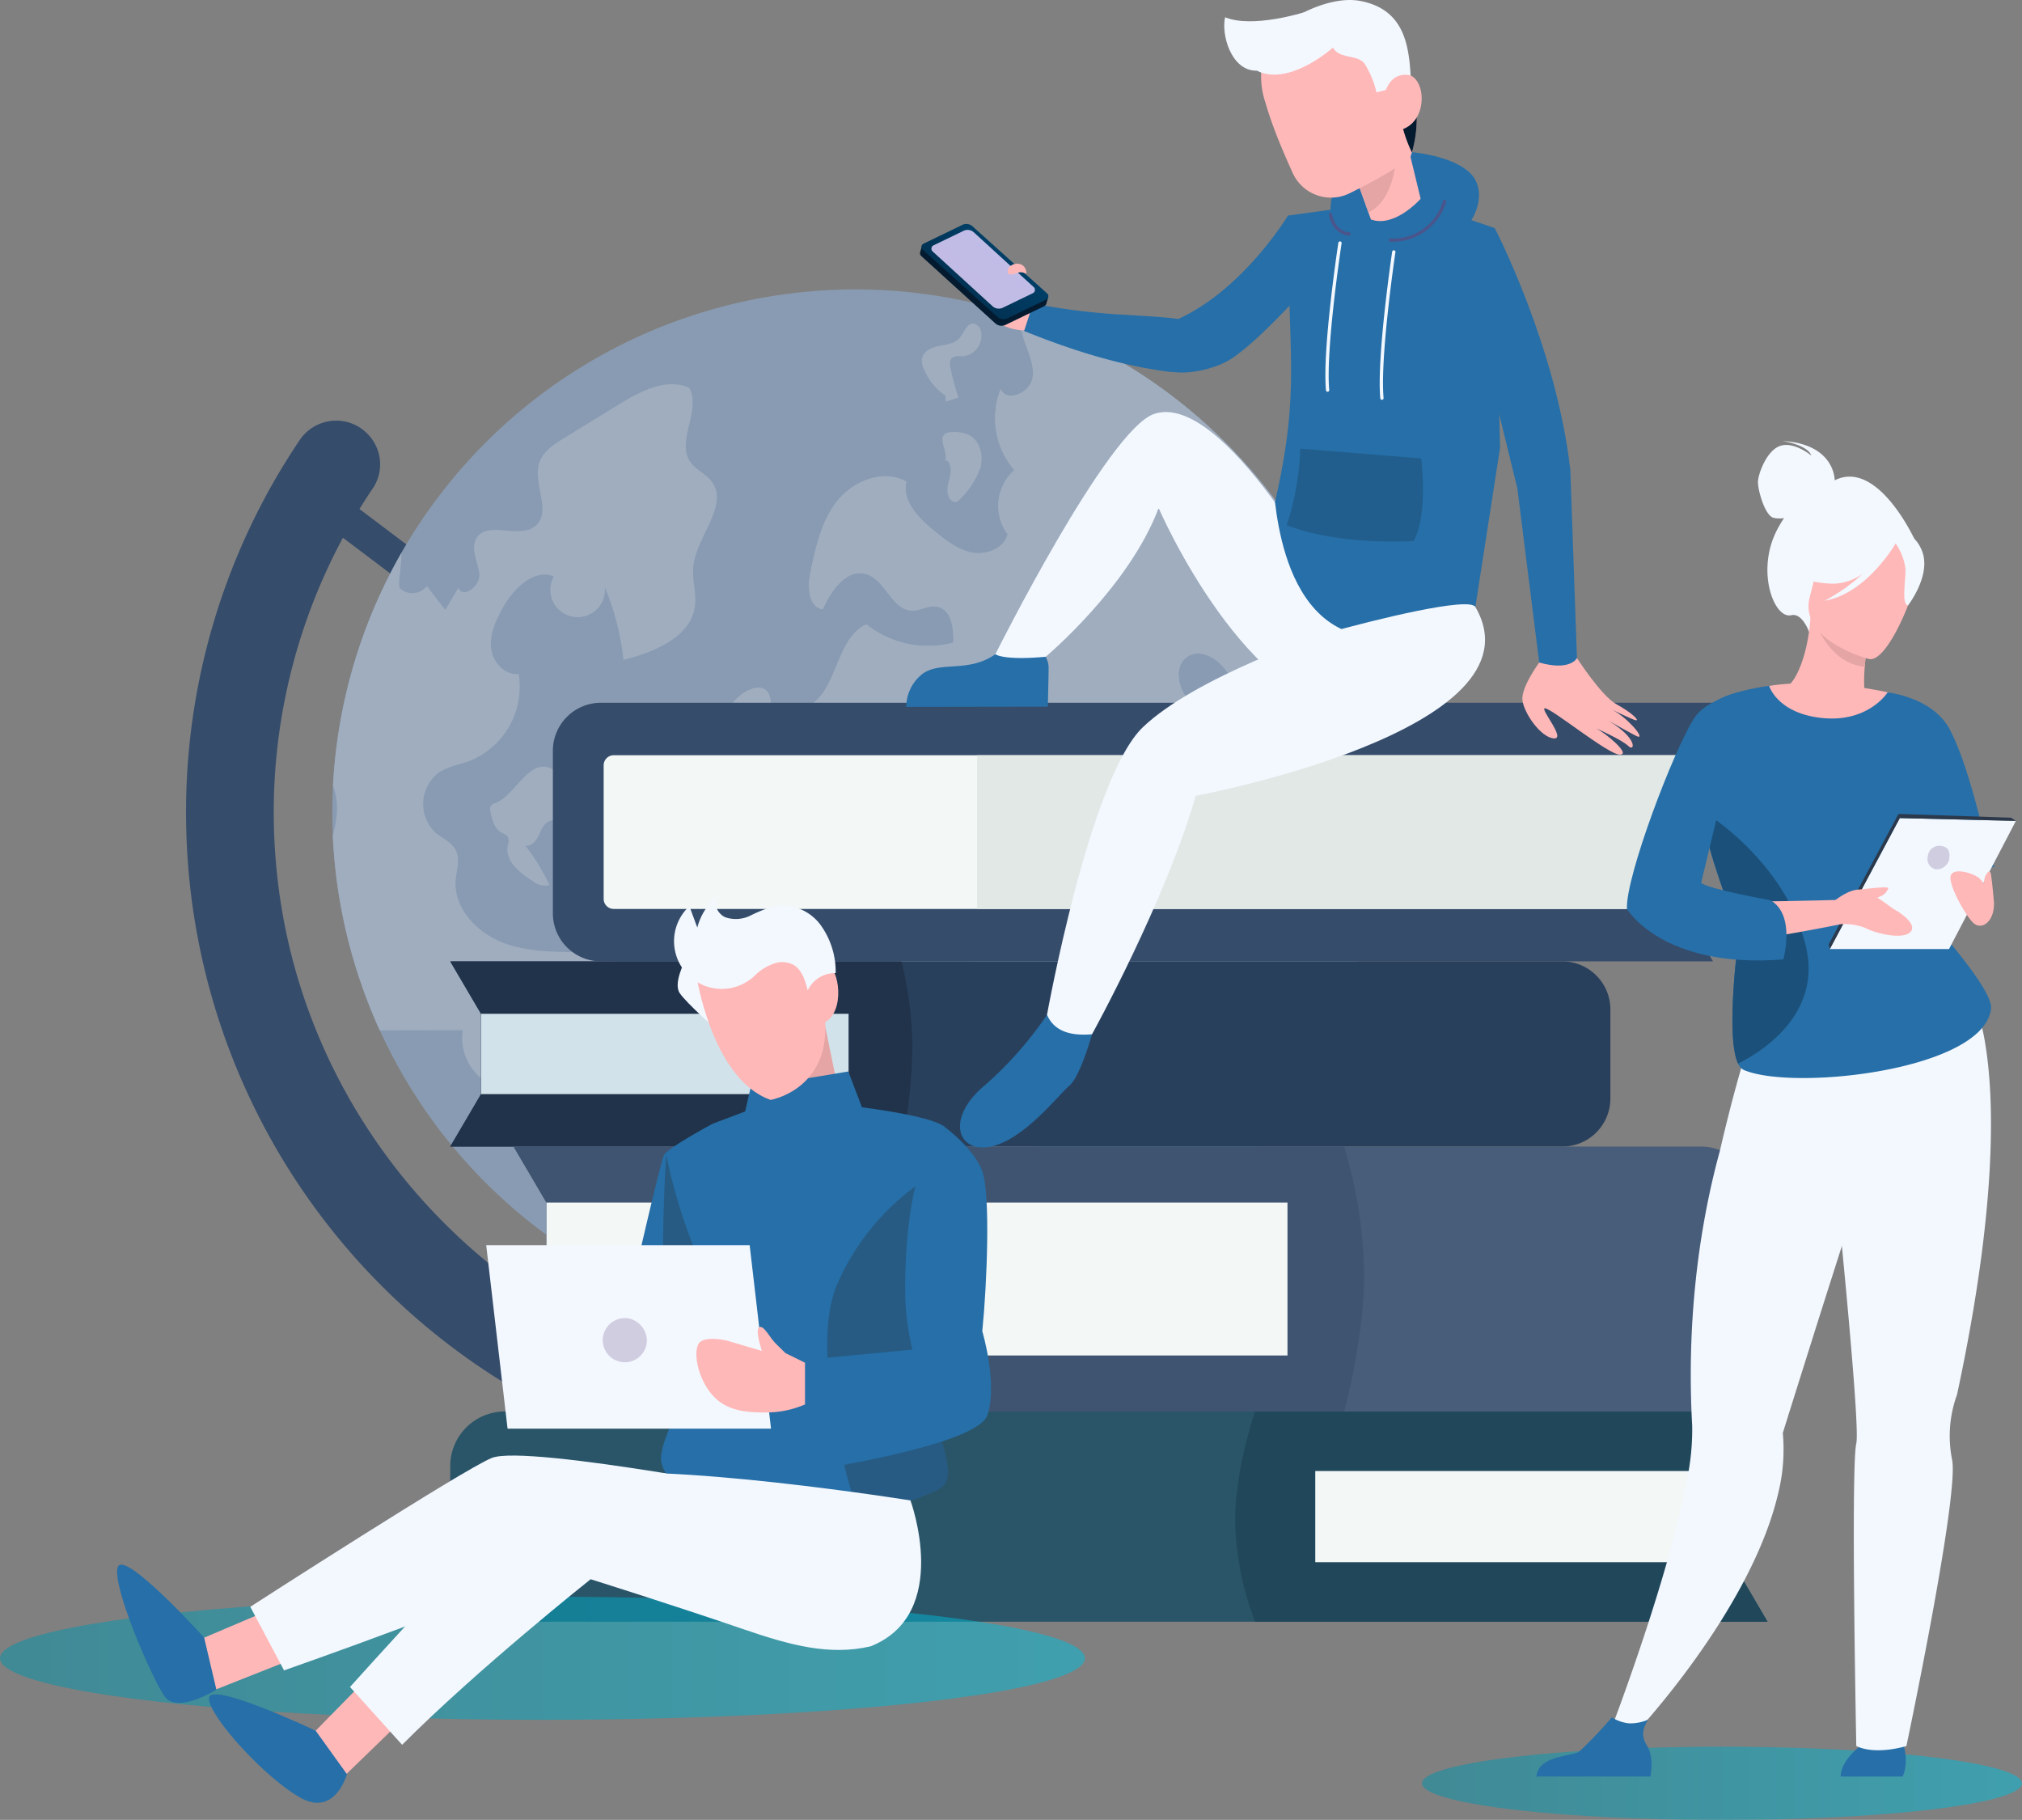 <svg xmlns="http://www.w3.org/2000/svg" xmlns:xlink="http://www.w3.org/1999/xlink" width="322.92" height="290.615" viewBox="0 0 322.92 290.615">
  <rect x="0" y="0" width="322.92" height="290.615" fill="#808080" stroke="none"/>
  <defs>
    <linearGradient id="linear-gradient" y1="0.5" x2="1" y2="0.5" gradientUnits="objectBoundingBox">
      <stop offset="0" stop-color="#0093aa"/>
      <stop offset="1" stop-color="#00bfdc"/>
    </linearGradient>
    <linearGradient id="linear-gradient-3" x1="0.523" y1="0.919" x2="0.549" y2="1.545" gradientUnits="objectBoundingBox">
      <stop offset="0" stop-color="#031a2f"/>
      <stop offset="1" stop-color="#00446f"/>
    </linearGradient>
    <linearGradient id="linear-gradient-4" x1="-0.362" y1="1.242" x2="0.83" y2="0.216" xlink:href="#linear-gradient-3"/>
    <linearGradient id="linear-gradient-5" x1="0.44" y1="0.051" x2="-2.795" y2="-4.481" xlink:href="#linear-gradient-3"/>
  </defs>
  <g id="ic_onboard1" transform="translate(-14.943 -410)">
    <ellipse id="Ellipse_201" data-name="Ellipse 201" cx="47.91" cy="5.844" rx="47.91" ry="5.844" transform="translate(242.043 688.927)" opacity="0.5" fill="url(#linear-gradient)" style="mix-blend-mode: multiply;isolation: isolate"/>
    <g id="Globe" transform="translate(44.657 456.207)">
      <rect id="Rectangle_1829" data-name="Rectangle 1829" width="5.254" height="201.981" transform="matrix(0.602, -0.798, 0.798, 0.602, 17.086, 33.656)" fill="#354c6b"/>
      <g id="Group_443" data-name="Group 443" transform="translate(23.358)">
        <path id="Path_1896" data-name="Path 1896" d="M1526.4,494.9a83.546,83.546,0,0,1-155.8,59.416,85.068,85.068,0,0,1-3.833-10.087,83.632,83.632,0,0,1-3.66-21q-.183-3.992.026-7.945A83.549,83.549,0,0,1,1526.4,494.9Z" transform="translate(-1363.021 -436)" fill="#899bb2"/>
        <g id="Group_442" data-name="Group 442" transform="translate(0.085 4.283)">
          <path id="Path_1897" data-name="Path 1897" d="M1479.619,492.119a83.38,83.38,0,0,1,3.742,24.205,11.163,11.163,0,0,1-8.77-4.223c-1.72-2.286-2.516-5.207-4.481-7.288s-6-2.676-7.314-.139c-1.982-2.52-1.891-6.048-3-9.054s-5-5.625-7.356-3.446c-1.74,1.618-1.075,4.59.378,6.467s3.535,3.256,4.715,5.318a7.7,7.7,0,0,1-1.51,9.27,18.169,18.169,0,0,0-2.8,2.434c-1.038,1.4-1.078,3.259-1.26,4.988a24.809,24.809,0,0,1-9.765,17.068c-1.894,1.4-4.013,2.551-5.625,4.274-6.256,6.686-2.1,17.9-5.511,26.4a12.953,12.953,0,0,0-6.785,9.211c-3.913-.293-5.71-5.25-5.093-9.114s2.662-7.508,2.6-11.423c-.1-6.068-5.227-11.71-3.674-17.577.705-2.662,2.639-5.778.765-7.789-2.01-2.153-5.465-.023-7.706,1.883-2.935,2.488-6.4,4.695-10.243,4.8s-7.956-2.619-8.184-6.455a21.268,21.268,0,0,1,.472-3.953c1.146-8.736-6.524-17.145-4.465-25.718a2.845,2.845,0,0,1,.768-1.518,4.806,4.806,0,0,1,1.942-.719c5.528-1.578,4.84-10.914,10.075-13.306a15.805,15.805,0,0,0,13.889,2.92c.1-2.3-.335-5.318-2.593-5.744-1.362-.256-2.69.668-4.075.611-3.188-.139-4.2-4.92-7.263-5.818-3.134-.913-5.6,2.645-6.919,5.622-2.292-.327-2.448-3.558-1.985-5.818.836-4.058,1.75-8.281,4.337-11.514s7.4-5.09,10.991-3.034c-.739,3.125,2.025,5.878,4.513,7.9,1.814,1.467,3.725,2.989,6.017,3.415s5.048-.657,5.659-2.906a7.634,7.634,0,0,1,1.072-10.269,12.64,12.64,0,0,1-2.2-12.916c1,2.2,4.735.569,5.1-1.823s-1.052-4.65-1.626-7a9.951,9.951,0,0,1-.276-2.827A83.45,83.45,0,0,1,1479.619,492.119Z" transform="translate(-1316.328 -437.506)" fill="#9fadbf"/>
          <path id="Path_1898" data-name="Path 1898" d="M1479.619,492.119a83.38,83.38,0,0,1,3.742,24.205,11.163,11.163,0,0,1-8.77-4.223c-1.72-2.286-2.516-5.207-4.481-7.288s-6-2.676-7.314-.139c-1.982-2.52-1.891-6.048-3-9.054s-5-5.625-7.356-3.446c-1.74,1.618-1.075,4.59.378,6.467s3.535,3.256,4.715,5.318a7.7,7.7,0,0,1-1.51,9.27,18.169,18.169,0,0,0-2.8,2.434c-1.038,1.4-1.078,3.259-1.26,4.988a24.809,24.809,0,0,1-9.765,17.068c-1.894,1.4-4.013,2.551-5.625,4.274-6.256,6.686-2.1,17.9-5.511,26.4a12.953,12.953,0,0,0-6.785,9.211c-3.913-.293-5.71-5.25-5.093-9.114s2.662-7.508,2.6-11.423c-.1-6.068-5.227-11.71-3.674-17.577.705-2.662,2.639-5.778.765-7.789-2.01-2.153-5.465-.023-7.706,1.883-2.935,2.488-6.4,4.695-10.243,4.8s-7.956-2.619-8.184-6.455a21.268,21.268,0,0,1,.472-3.953c1.146-8.736-6.524-17.145-4.465-25.718a2.845,2.845,0,0,1,.768-1.518,4.806,4.806,0,0,1,1.942-.719c5.528-1.578,4.84-10.914,10.075-13.306a15.805,15.805,0,0,0,13.889,2.92c.1-2.3-.335-5.318-2.593-5.744-1.362-.256-2.69.668-4.075.611-3.188-.139-4.2-4.92-7.263-5.818-3.134-.913-5.6,2.645-6.919,5.622-2.292-.327-2.448-3.558-1.985-5.818.836-4.058,1.75-8.281,4.337-11.514s7.4-5.09,10.991-3.034c-.739,3.125,2.025,5.878,4.513,7.9,1.814,1.467,3.725,2.989,6.017,3.415s5.048-.657,5.659-2.906a7.634,7.634,0,0,1,1.072-10.269,12.64,12.64,0,0,1-2.2-12.916c1,2.2,4.735.569,5.1-1.823s-1.052-4.65-1.626-7a9.951,9.951,0,0,1-.276-2.827A83.45,83.45,0,0,1,1479.619,492.119Z" transform="translate(-1316.328 -437.506)" fill="#9fadbf"/>
          <path id="Path_1899" data-name="Path 1899" d="M1423.448,456.727c3.063,3.842-2.363,8.867-2.841,13.758-.2,2.076.543,4.166.279,6.236-.654,5.045-6.506,7.351-11.426,8.645a40.824,40.824,0,0,0-2.966-11.594,4.364,4.364,0,1,1-8.142-1.769c-3.35-1.251-6.572,2.1-8.281,5.247-1.06,1.942-2,4.1-1.732,6.293s2.2,4.317,4.391,4.03a12.77,12.77,0,0,1-7.915,13.94c-1.589.583-3.316.845-4.737,1.755a6.293,6.293,0,0,0-.663,9.643c1.132.956,2.662,1.561,3.3,2.892.688,1.425.088,3.1-.043,4.681-.381,4.658,3.64,8.693,8.056,10.215s9.222,1.211,13.892,1.416a4.853,4.853,0,0,1,2.337.509c1.137.685,1.55,2.11,1.869,3.4q1.228,4.982,2.453,9.964c6.293-1.9,14.54-3.168,18.189,2.3,3.048,4.561.964,11.7,5.076,15.328,1.49,1.314,3.492,1.834,5.224,2.8s3.324,2.778,2.918,4.718c-.657,3.128-6,5.315-4.1,7.888a3.979,3.979,0,0,0,1.809,1.146c5.3,2.1,11.179,4.925,12.777,10.391q-7.8-1.762-15.612-3.529c-4.965-1.126-10.1-2.326-14.133-5.446s-6.595-8.736-4.615-13.422a14.832,14.832,0,0,1-17.227-6c-1.589-2.6-2.551-5.909-5.281-7.254-1.956-.964-4.293-.614-6.423-1.115a8.382,8.382,0,0,1-6.086-9.316q-6.36.009-12.714.023c-.182,0-.361.006-.543,0a85.093,85.093,0,0,1-3.833-10.087,83.627,83.627,0,0,1-3.66-21c.728-2.7,1.032-5.36.025-7.945a83.633,83.633,0,0,1,10.937-37.2c.011,2.5-.682,5.247-.2,5.7a2.943,2.943,0,0,0,4.254-.415q1.471,1.907,2.94,3.816c.7-1.18,1.4-2.369,2.1-3.549.674,1.845,3.569-.256,3.344-2.21s-1.484-4.052-.441-5.719c1.777-2.829,6.805.213,9.382-1.922,2.71-2.247-.455-6.768.64-10.112.594-1.792,2.317-2.923,3.93-3.913l8.9-5.463c3.381-2.079,7.51-4.22,11.122-2.562,1.928,3.6-2.167,8.562.21,11.881C1421.042,454.993,1422.536,455.581,1423.448,456.727Z" transform="translate(-1363.051 -430.463)" fill="#9fadbf"/>
          <path id="Path_1900" data-name="Path 1900" d="M1372.73,468.6a1.293,1.293,0,0,0-.782.532,1.21,1.21,0,0,0-.02.739c.233,1.271.56,2.69,1.658,3.373.441.279,1.018.452,1.209.936a2.2,2.2,0,0,1-.094,1.22c-.492,2.44,1.931,4.391,4.052,5.7a2.9,2.9,0,0,0,2.608.6,33.571,33.571,0,0,0-3.824-6.273c.975.139,1.726-.833,2.144-1.726s.847-1.942,1.789-2.238c.369-.117.808-.108,1.081-.384a1.324,1.324,0,0,0,.285-.788c.307-2.514.936-7.86-2.761-7.459C1377.371,463.119,1375.5,467.541,1372.73,468.6Z" transform="translate(-1346.773 -390.863)" fill="#9fadbf"/>
          <path id="Path_1901" data-name="Path 1901" d="M1386.5,474.445a34.136,34.136,0,0,1,.568,3.964,15.422,15.422,0,0,0,4.365,8.631c.41.4,1.021.81,1.51.509.449-.276.424-.924.347-1.442q-.581-3.864-1.158-7.724c1.354-.179,2.016-1.9,1.644-3.213a8.679,8.679,0,0,0-2.346-3.3,5.441,5.441,0,0,1-1.828-3.549c2.434-1.061,2.881-4.26,2.974-6.913.2-5.437-5.522-2.528-6.757.572C1384.1,466.3,1385.372,470.3,1386.5,474.445Z" transform="translate(-1322.62 -399.053)" fill="#9fadbf"/>
          <path id="Path_1902" data-name="Path 1902" d="M1398.043,448.566c.853.8.552,2.181.25,3.307s-.4,2.6.612,3.182a.831.831,0,0,0,.594.117,1.2,1.2,0,0,0,.575-.424,13.16,13.16,0,0,0,3.29-5.073c.532-1.965-.108-4.408-1.951-5.267a5.877,5.877,0,0,0-2.6-.39,1.965,1.965,0,0,0-1.055.23c-1.274.847.5,2.909-.071,4.328" transform="translate(-1299.936 -425.504)" fill="#9fadbf"/>
          <path id="Path_1903" data-name="Path 1903" d="M1401.016,450.1a9.6,9.6,0,0,1-4.573-4.925,2.946,2.946,0,0,1-.262-1.78c.279-1.143,1.581-1.681,2.739-1.9s2.448-.367,3.219-1.254c.76-.87,1.166-2.471,2.309-2.309a1.533,1.533,0,0,1,1.112,1.177,3.314,3.314,0,0,1-3.079,4.061,2.321,2.321,0,0,0-1.462.179c-.5.373-.435,1.126-.307,1.735a38.341,38.341,0,0,0,1.285,4.655l-2,.643a1.7,1.7,0,0,1,.02-1.1" transform="translate(-1302.066 -436.745)" fill="#9fadbf"/>
        </g>
      </g>
      <path id="Path_1904" data-name="Path 1904" d="M1478.465,526.835h-104.8a136.126,136.126,0,0,1,10.971-8.446c1.741-1.2,3.646-2.443,5.633-3.643,7.658-4.763,16.891-9.234,26.085-10.849a13.176,13.176,0,0,1,15.526.455l.372.29c9.151,2.07,18.84,6.376,26.953,10.641,1.41.705,2.733,1.45,4.018,2.153C1471.964,522.322,1478.093,526.587,1478.465,526.835Z" transform="translate(-1320.032 -315.076)" fill="#ffc32e"/>
      <path id="Path_1905" data-name="Path 1905" d="M1478.465,518.3h-104.8a136.124,136.124,0,0,1,10.971-8.446c1.741-1.2,3.646-2.443,5.633-3.643a52.946,52.946,0,0,0,32.128,8.736c14.079-.788,27.41-4.721,36.809-8.2,1.41.705,2.733,1.45,4.018,2.153C1471.964,513.791,1478.093,518.056,1478.465,518.3Z" transform="translate(-1320.032 -306.545)" fill="#efa200"/>
      <path id="Path_1906" data-name="Path 1906" d="M1354.829,508.1a106.846,106.846,0,0,0,188.273,67.1,7.1,7.1,0,0,0,1.712-4.746,7,7,0,0,0-12.282-4.43,92.687,92.687,0,0,1-72.722,32.839c-47.242-.936-86.747-37.966-90.663-85.061a92.456,92.456,0,0,1,15.473-59.6,6.84,6.84,0,0,0,1.18-3.967,6.948,6.948,0,0,0-2.5-5.2c-.108-.1-.2-.171-.3-.256a7.028,7.028,0,0,0-10.072,1.74A106.234,106.234,0,0,0,1354.829,508.1Z" transform="translate(-1354.807 -422.411)" fill="#354c6b"/>
    </g>
    <g id="Books" transform="translate(86.848 522.221)">
      <g id="Group_310" data-name="Group 310" transform="translate(0 113.174)">
        <path id="Path_1799" data-name="Path 1799" d="M1549.035,588.239l5.583,9.5H1353.112a8.722,8.722,0,0,1-8.879-8.558V572.726a8.722,8.722,0,0,1,8.879-8.558h201.506l-5.583,9.5Z" transform="translate(-1344.233 -564.168)" fill="#2a5568"/>
        <path id="Path_1800" data-name="Path 1800" d="M1481.48,588.239l5.582,9.505h-81.85a47.628,47.628,0,0,1-3.19-16.1c0-8.394,3.19-17.48,3.19-17.48h81.85l-5.582,9.505Z" transform="translate(-1276.678 -564.168)" fill="#21485a"/>
        <rect id="Rectangle_1819" data-name="Rectangle 1819" width="66.647" height="14.56" transform="translate(138.149 9.505)" fill="#f3f7f6"/>
      </g>
      <g id="Group_311" data-name="Group 311" transform="translate(0 41.298)">
        <path id="Path_1801" data-name="Path 1801" d="M1349.15,551.261l-4.917,8.371h177.46a7.681,7.681,0,0,0,7.819-7.536V537.6a7.681,7.681,0,0,0-7.819-7.536h-177.46l4.917,8.371Z" transform="translate(-1344.233 -530.062)" fill="#29405d"/>
        <path id="Path_1802" data-name="Path 1802" d="M1349.149,551.261l-4.916,8.371h72.083a89.9,89.9,0,0,0,1.731-15.676,60.7,60.7,0,0,0-1.731-13.894h-72.083l4.916,8.372Z" transform="translate(-1344.233 -530.062)" fill="#20334b"/>
        <rect id="Rectangle_1820" data-name="Rectangle 1820" width="58.694" height="12.822" transform="translate(63.615 21.194) rotate(180)" fill="#d1e2ea"/>
      </g>
      <g id="Group_312" data-name="Group 312" transform="translate(10.112 70.867)">
        <path id="Path_1803" data-name="Path 1803" d="M1354.281,577.462l-5.25,8.938h189.483a8.2,8.2,0,0,0,8.349-8.048v-26.21a8.2,8.2,0,0,0-8.349-8.048H1349.031l5.25,8.94Z" transform="translate(-1349.031 -544.093)" fill="#485d7a"/>
        <path id="Path_1804" data-name="Path 1804" d="M1354.28,577.461l-5.249,8.938h132.64s3.2-11.437,3.2-22.013a73.44,73.44,0,0,0-3.2-20.293h-132.64l5.249,8.939Z" transform="translate(-1349.03 -544.093)" fill="#3f5470"/>
        <rect id="Rectangle_1821" data-name="Rectangle 1821" width="118.344" height="24.424" transform="translate(123.599 33.363) rotate(180)" fill="#f3f7f6"/>
      </g>
      <g id="Group_315" data-name="Group 315" transform="translate(16.39)">
        <g id="Group_314" data-name="Group 314">
          <g id="Group_313" data-name="Group 313">
            <path id="Path_1806" data-name="Path 1806" d="M1532.372,518.839l4.915-8.373H1359.829A7.682,7.682,0,0,0,1352.01,518v26.223a7.681,7.681,0,0,0,7.819,7.536h177.458l-4.915-8.371Z" transform="translate(-1352.01 -510.466)" fill="#354c6b"/>
            <path id="Rectangle_1822" data-name="Rectangle 1822" d="M1.618,0H172.246a0,0,0,0,1,0,0V24.549a0,0,0,0,1,0,0H1.618A1.618,1.618,0,0,1,0,22.931V1.618A1.618,1.618,0,0,1,1.618,0Z" transform="translate(8.11 8.377)" fill="#f3f7f6"/>
          </g>
          <rect id="Rectangle_1823" data-name="Rectangle 1823" width="112.611" height="24.549" transform="translate(67.745 8.377)" fill="#e1e8e6"/>
        </g>
      </g>
    </g>
    <g id="person_man_1" data-name="person man 1" transform="translate(14.943 553.09)">
      <ellipse id="Ellipse_200" data-name="Ellipse 200" cx="86.634" cy="9.83" rx="86.634" ry="9.83" transform="translate(0 111.88)" opacity="0.5" fill="url(#linear-gradient)" style="mix-blend-mode: multiply;isolation: isolate"/>
      <g id="Group_347" data-name="Group 347" transform="translate(18.701)">
        <g id="Group_339" data-name="Group 339" transform="translate(0 106.769)">
          <path id="Path_1819" data-name="Path 1819" d="M1485.422,372.059,1467.876,379l-10.767-21.5,13.778,11.3,10.6-4.51Z" transform="translate(-1456.985 -357.144)" fill="#ffb8b8"/>
          <path id="Path_1820" data-name="Path 1820" d="M1472.841,377.1l-1.953-8.313s-12.675-14.012-13.779-11.3,5.449,17.863,7.472,20.7S1472.841,377.1,1472.841,377.1Z" transform="translate(-1456.984 -357.143)" fill="#266fa8"/>
        </g>
        <g id="Group_344" data-name="Group 344" transform="translate(14.663 125.053)">
          <path id="Path_1833" data-name="Path 1833" d="M1500.964,378.132l-12.548,12.15-19.184-14.77,17.053,5.162,8.068-8.224Z" transform="translate(-1469.233 -372.45)" fill="#ffb8b8"/>
          <path id="Path_1834" data-name="Path 1834" d="M1491.272,387.1l-4.986-6.933s-17.072-8.095-17.053-5.162,9.165,12.874,14.675,15.9S1491.272,387.1,1491.272,387.1Z" transform="translate(-1469.233 -371.939)" fill="#266fa8"/>
        </g>
        <path id="Path_1818" data-name="Path 1818" d="M1542.568,287.2l2.679,13.086a10.818,10.818,0,0,0,10.375-2.122l-2.678-13.088Z" transform="translate(-1439.965 -264.798)" fill="#e5a5a5"/>
        <path id="Path_1823" data-name="Path 1823" d="M1563.076,349.417s-44.1-8.636-49.766-6.366c-4.5,1.8-38.567,23.772-38.567,23.772l5.392,10.152s35.976-12.57,41.042-16.263c0,0,45.635,4.8,53.78-5.906Z" transform="translate(-1453.473 -253.328)" fill="#f3f8ff"/>
        <path id="Path_1824" data-name="Path 1824" d="M1538.36,298.5s-7.158,3.852-7.726,4.987-4.829,19.787-4.829,19.787h15.433l-1.705-21.491Z" transform="translate(-1443.304 -262.124)" fill="#266fa8"/>
        <path id="Path_1825" data-name="Path 1825" d="M1532.94,344l4.7-44.113,5.232-1.976.959-4.113c2.272,0,15.527-2.274,15.527-2.274l2.177,5.714c4.629.612,11.834,1.776,13.351,3.25l-2.988,42c.867,2.921,2.569,8.721,2.988,10.675.567,2.651-4.205,6.438-4.205,6.438s-28.681.108-38.054-1.789a5.766,5.766,0,0,1-3.091-3.7C1528.913,352.049,1531.482,346.758,1532.94,344Z" transform="translate(-1442.58 -263.513)" fill="#266fa8"/>
        <path id="Path_1894" data-name="Path 1894" d="M4.291,14.264A38.051,38.051,0,0,1,16.674-1.129s-1.651,5.853-1.651,16.458,4.31,18.408,6.16,25.23-.315,6.411-3.989,8.093S6.437,47.577,6.437,47.577-.54,24.82,4.291,14.264Z" transform="translate(110.824 47.481)" fill="#275b83"/>
        <path id="Path_1895" data-name="Path 1895" d="M14.169,18.229A88.828,88.828,0,0,1,7.787-1.129s-.527,6.594-.527,17.2,4.771,5.752,2.921,12.573.315,6.411,3.989,8.093,10.757-1.075,10.757-1.075A80.671,80.671,0,0,1,14.169,18.229Z" transform="translate(79.919 42.499)" fill="#275b83"/>
        <path id="Path_1828" data-name="Path 1828" d="M1571.688,299s4.544,3.346,5.87,6.943.757,18.178,0,25.562c0,0,2.536,8.521.8,13.445s-29.1,8.953-29.1,8.953l-3.773-17.474,22.006-2.083Z" transform="translate(-1439.386 -262.025)" fill="#266fa8"/>
        <g id="Group_343" data-name="Group 343" transform="translate(58.949 55.747)">
          <path id="Path_1829" data-name="Path 1829" d="M1509.574,343.953h42.074l-3.411-29.3h-42.074Z" transform="translate(-1506.164 -314.654)" fill="#f3f8ff"/>
          <path id="Path_1830" data-name="Path 1830" d="M1526.16,324.5a3.526,3.526,0,1,0,2.575,3.506A3.694,3.694,0,0,0,1526.16,324.5Z" transform="translate(-1503.073 -312.722)" fill="#d0cde1"/>
          <path id="Path_1831" data-name="Path 1831" d="M1544.259,325.59c.719-.41,1.643,1.618,2.692,2.647s1.5,1.468,1.5,1.468l3.12,1.538v6.663a15.5,15.5,0,0,1-6.009,1.284c-3.409.028-6.822-.2-9.135-3.207s-2.749-7.191-1.567-8.09,4.284-.169,4.284-.169l5.551,1.639S1543.54,326,1544.259,325.59Z" transform="translate(-1500.659 -312.476)" fill="#ffb8b8"/>
        </g>
        <path id="Path_1837" data-name="Path 1837" d="M1571.191,372.677c13-5.212,6.336-23.3,6.336-23.3-11.316-1.744-51.164-7.431-58.579-2.449-4.885,3.283-30.926,32.248-30.926,32.248l8.327,9.234c11.982-12.041,30.106-26.441,30.106-26.441s13.247,4.153,24.385,7.974C1558.3,372.506,1564.6,374.217,1571.191,372.677Z" transform="translate(-1450.828 -252.878)" fill="#f3f8ff"/>
        <path id="Path_1838" data-name="Path 1838" d="M1532.8,276.854s-1.859,3.49-.824,5.058,5.894,5.86,5.894,5.86l.27-9.05Z" transform="translate(-1442.137 -266.436)" fill="#f3f8ff"/>
        <path id="Path_1839" data-name="Path 1839" d="M1534.162,279.517s2.479,16.569,11.851,19.822c0,0,15.352-2.569,5.369-24.268Z" transform="translate(-1441.639 -266.791)" fill="#ffb8b8"/>
        <path id="Path_1840" data-name="Path 1840" d="M1549.7,280.646s.313-3.751,2.232-3.317,2.977,7.507-.455,9.235Z" transform="translate(-1438.545 -266.348)" fill="#ffb8b8"/>
        <path id="Path_1841" data-name="Path 1841" d="M1556.973,280.469a12.764,12.764,0,0,0-2.474-7.771,7.675,7.675,0,0,0-7.318-2.939,23.75,23.75,0,0,0-3.83,1.524,5.229,5.229,0,0,1-4.009.266c-1.259-.556-2.047-2.265-1.245-3.384a9.537,9.537,0,0,0-3.224,5.034q-.631-1.709-1.265-3.419a7.614,7.614,0,1,0,10.573,10.954,7.933,7.933,0,0,1,2.873-1.763,3.841,3.841,0,0,1,3.153.165c1.4.8,1.91,2.537,2.3,4.1A4.8,4.8,0,0,1,1556.973,280.469Z" transform="translate(-1442.212 -268.166)" fill="#f3f8ff"/>
      </g>
    </g>
    <g id="person_girl_1" data-name="person girl 1" transform="translate(260.313 480.42)">
      <path id="Path_1843" data-name="Path 1843" d="M3773.859,1351.538l3.406,1.808s18.417-19.529,22.845-38.269a29.163,29.163,0,0,0,.771-9.776s.267-.849.736-2.35l.063-.2c.2-.659.451-1.433.723-2.31.889-2.831,2.111-6.707,3.5-11.118,3.206-10.153,10.538-33.049,13.671-42.575l-22.518-8.146s-2.558,5.832-6.232,21.684c-.566,2.069-1.134,4.357-1.664,6.85-.6,2.824-1.161,5.911-1.627,9.247a142.093,142.093,0,0,0-1.35,18.98c-.012,2.836.057,5.778.226,8.813a38.886,38.886,0,0,1-.829,8.564C3782.746,1328.163,3773.859,1351.538,3773.859,1351.538Z" transform="translate(-3761.53 -1146.903)" fill="#f3f8ff"/>
      <path id="Path_1844" data-name="Path 1844" d="M3896.166,1593.908h18.2s.681-2.9-.514-4.88c-1.058-1.748-.652-2.744.131-4.19a7.072,7.072,0,0,1-3.066.577,6.413,6.413,0,0,1-2.708-.952,65.451,65.451,0,0,1-5.186,5.449C3901.836,1590.767,3896.532,1590.462,3896.166,1593.908Z" transform="translate(-3896.166 -1380.645)" fill="#266fa8"/>
      <path id="Path_1846" data-name="Path 1846" d="M3780.762,1595s1.26,3.091.074,5.7h-9.9s-.205-2.351,3.388-5.077C3777.043,1593.553,3780.762,1595,3780.762,1595Z" transform="translate(-3722.348 -1387.432)" fill="#266fa8"/>
      <path id="Path_1847" data-name="Path 1847" d="M3778.607,962.013c-.006-.493-.259-5.808-8.335-6.28,0,0,3.963.57,4.608,2.333,0,0-2.654-2.224-4.875-1.583s-3.608,4.471-3.651,5.741,1.082,5.393,2.473,5.774a4.26,4.26,0,0,0,1.693.043,19.192,19.192,0,0,0-1.132,1.912c-3.385,6.542-.465,14.249,2.282,13.6,1.761-.416,2.833,2.638,2.833,2.638l16.946-14.573S3785.513,958.539,3778.607,962.013Z" transform="translate(-3730.97 -955.733)" fill="#f3f8ff"/>
      <path id="Path_1848" data-name="Path 1848" d="M3797.233,1064.919a20.589,20.589,0,0,1-7.193,3.061c-11.086,2.561-15.334-6.809-16.93-13.24a9.527,9.527,0,0,1,3.756-1.154c.8-.095,1.644-.157,2.342-.192,1.245-.954,3.1-4.856,3.51-10.915l.521.14,8.738,2.391s-.4,2.777-.6,5.4c-.151,2.054-.175,4.017.214,4.5.682.148,1.091.245,1.091.245s0,0,0,.007A56.34,56.34,0,0,1,3797.233,1064.919Z" transform="translate(-3738.943 -1014.358)" fill="#ffb8b8"/>
      <path id="Path_1849" data-name="Path 1849" d="M3798.06,1045.308s-.4,2.775-.6,5.4c-4.95-.5-7.248-5.209-8.142-7.794Z" transform="translate(-3745.025 -1014.654)" fill="#e5a5a5"/>
      <path id="Path_1850" data-name="Path 1850" d="M3775.186,1019.539s-11.4-2.928-9.464-10,1.764-12.208,9.122-10.638,8.029,4.653,7.957,7.17S3778.2,1020.119,3775.186,1019.539Z" transform="translate(-3722.051 -984.717)" fill="#ffb8b8"/>
      <path id="Path_1851" data-name="Path 1851" d="M3782.617,999.429c-1.17-2.608-2.623-2.505-3.541-2.07a8.223,8.223,0,0,0-10.645-1.169,14,14,0,0,1-6.607,6.763s1.717,1.845,6.822,1.928a8.4,8.4,0,0,0,4.592-1.6,27.437,27.437,0,0,1-6.083,4.313c6.417-1.068,10.879-8.36,11.337-9.135a9.226,9.226,0,0,1,1.568,3.977c.071,1.955-.691,5.729.423,5.9C3780.485,1008.331,3784.372,1003.339,3782.617,999.429Z" transform="translate(-3721.125 -982.094)" fill="#f3f8ff"/>
      <path id="Path_1852" data-name="Path 1852" d="M3762.774,1076.563s-19.141-4.647-27.463,2.217l4.159,58.006,37.434-9.043s-1.053-3.671-8.231-13.431S3764.617,1090.235,3762.774,1076.563Z" transform="translate(-3706.361 -1036.354)" fill="#ffb8b8"/>
      <path id="Path_1853" data-name="Path 1853" d="M3728.979,1235.718s.021.2.06.571c.017.161.039.355.063.583.161,1.5.466,4.388.859,8.139,1.027,9.838,2.64,25.638,3.738,38.11.859,9.752,1.405,17.469,1.11,18.707-.887,3.729,0,48.307,0,48.307,3.181,1.526,8.005,0,8.005,0s8.475-40.171,7.288-45.754a19.229,19.229,0,0,1,.793-10.349c6.58-30.644,5.86-47.628,4.552-55.759a34.246,34.246,0,0,0-1.125-4.965,10.381,10.381,0,0,0-.451-1.22A30.965,30.965,0,0,0,3728.979,1235.718Z" transform="translate(-3683.723 -1141.742)" fill="#f3f8ff"/>
      <path id="Path_1854" data-name="Path 1854" d="M3724.379,1096.247c.924,6.978,4.62,15.517,5.941,20.114,0,0-2.207,15.958-.1,20.34a1.938,1.938,0,0,0,.9,1.006c7.805,3.4,38.2.1,39.487-9.707.466-3.563-11.579-16.1-12.281-17.616-.292-.629-.6-2.668.81-6.894,2,6.172,11.989,1.707,11.989,1.707-1.3-2.218-3.467-14.879-7.074-21.808-2.712-5.209-9.953-5.963-9.953-5.963s-3.014,4.78-10.3,4.1-8.621-5.139-8.621-5.139-6.465.859-8.457,2.466C3726.373,1079.135,3723.167,1087.1,3724.379,1096.247Z" transform="translate(-3698.01 -1037.276)" fill="#266fa8"/>
      <path id="Path_1855" data-name="Path 1855" d="M3824.77,1157.758s-2.208,15.958-.1,20.34c5.687-2.854,13.1-9.016,10.843-18.643-3.277-13.987-16.684-21.811-16.684-21.811C3819.753,1144.622,3823.449,1153.161,3824.77,1157.758Z" transform="translate(-3792.459 -1078.673)" fill="#1b507a"/>
      <g id="Group_373" data-name="Group 373" transform="translate(46.675 59.555)">
        <path id="Path_1856" data-name="Path 1856" d="M3724.712,1141.476l-11.2,20.911h19.063l10.675-20.458Z" transform="translate(-3713.35 -1140.818)" fill="#f3f8ff"/>
        <path id="Path_1857" data-name="Path 1857" d="M3779.6,1161.014l-.193-.731,11.15-20.837.213.658Z" transform="translate(-3779.406 -1139.446)" fill="#2b394b"/>
        <path id="Path_1858" data-name="Path 1858" d="M3713.509,1139.446l17.958.6.789.516-18.533-.453Z" transform="translate(-3702.359 -1139.446)" fill="#2b394b"/>
      </g>
      <path id="Path_1860" data-name="Path 1860" d="M3803.627,1174.873c1.255.574,4.478,4.369,5.628,4.755,5.171,1.73,27.179-2.874,27.179-2.874l-.293-3.916s-21.99.635-24.364,0c-.448-.12-2.782-3.772-3.679-4.3Z" transform="translate(-3788.038 -1099.554)" fill="#ffb8b8"/>
      <path id="Path_1861" data-name="Path 1861" d="M3767.811,1178.413s2.6-2.12,4.365-1.64,4.35,2.705,5.312,3.233,3.574,2.412,2.25,3.552-5.446.161-7.08-.713a8.971,8.971,0,0,0-4.3-.578Z" transform="translate(-3720.097 -1105.069)" fill="#ffb8b8"/>
      <path id="Path_1862" data-name="Path 1862" d="M3779.585,1175.954s3.165-.377,4.031-.36.629.207.152.878-2.126.927-2.2,1.162S3779.585,1175.954,3779.585,1175.954Z" transform="translate(-3728.005 -1104.321)" fill="#ffb8b8"/>
      <path id="Path_1863" data-name="Path 1863" d="M3852.444,1076.39s-9.388,1.114-11.973,5.139c-3.269,5.09-10.982,25.363-10.732,30.471,0,0,5.639,9.6,24.977,8.062,0,0,2.012-7.106-2.056-9.453,0,0-9.932-1.766-11.076-2.774l3.319-13.791Z" transform="translate(-3815.279 -1037.276)" fill="#266fa8"/>
      <path id="Path_1864" data-name="Path 1864" d="M3705.076,1165.277c.351-1.426,3.463-.536,4.511.286a4.239,4.239,0,0,1,.8.938c.033-.239.061-.468.076-.646.06-.671.841-1.871,1.034-.973s.513,4.677.513,4.677c.038,3.043-1.918,4.3-3.174,3.308S3704.725,1166.7,3705.076,1165.277Z" transform="translate(-3638.93 -1095.8)" fill="#ffb8b8"/>
      <path id="Path_1907" data-name="Path 1907" d="M2.534.009C3.8.242,3.78,1.318,3.653,2.184a2.065,2.065,0,0,1-2.2,1.52,1.7,1.7,0,0,1-1.2-2.09A1.84,1.84,0,0,1,2.534.009Z" transform="translate(62.258 64.687)" fill="#d0cde1"/>
    </g>
    <g id="person_man_2" data-name="person man 2" transform="translate(159.671 410)">
      <path id="Path_1865" data-name="Path 1865" d="M569.416,362.931s-1.879,6.769-3.621,8.223-7.2,8.59-12.515,9.71-7.416-4.5-.838-9.9a59.331,59.331,0,0,0,9.784-11.128A11.774,11.774,0,0,0,569.416,362.931Z" transform="translate(-539.747 -197.776)" fill="#266fa8"/>
      <path id="Path_1866" data-name="Path 1866" d="M603.968,298.75s-12.873,15.367-18.279,17.891a16.938,16.938,0,0,1-6.447,1.562c-.582.021-2.094-.1-2.176-.1a.046.046,0,0,0-.013,0c-6.422-.8-13.972-2.731-23.417-6.577l1.407-4.375a103.4,103.4,0,0,0,12.63,1.7c2.565.18,8.481.452,10.669.806q.812-.365,1.594-.792c9.6-5.18,15.933-15.728,15.933-15.728C598.906,294.278,602.393,296.407,603.968,298.75Z" transform="translate(-534.904 -258.715)" fill="#266fa8"/>
      <g id="Group_390" data-name="Group 390" transform="translate(2.197 35.762)">
        <g id="Group_389" data-name="Group 389" transform="translate(0 0)">
          <g id="Group_381" data-name="Group 381" transform="translate(6.565 4.584)">
            <path id="Path_1867" data-name="Path 1867" d="M560.041,303.974s-1.315-3.322-3.1-4.271-6.882-4.285-7.968-3.286-.863,5.795,3.7,9.8a9.117,9.117,0,0,0,5.837,2.446Z" transform="translate(-548.425 -296.233)" fill="#ffb8b8"/>
          </g>
          <g id="Group_386" data-name="Group 386">
            <path id="Path_1868" data-name="Path 1868" d="M547.187,297.863l11.831,10.755a1.471,1.471,0,0,0,1.534.231l6.185-2.991a.7.7,0,0,0,.373-.38l.013-.049.3-1.033-1.64-.622-17.621-7.358-.861-.324-.324,1.092-.023.077a.029.029,0,0,0,0,.026A.618.618,0,0,0,547.187,297.863Z" transform="translate(-546.946 -292.706)" fill="url(#linear-gradient-3)"/>
            <path id="Path_1869" data-name="Path 1869" d="M560.683,309.894l6.188-2.991a.6.6,0,0,0,.159-1.048l-11.906-10.706a1.473,1.473,0,0,0-1.529-.231l-6.19,2.994a.6.6,0,0,0-.159,1.048l11.906,10.7A1.471,1.471,0,0,0,560.683,309.894Z" transform="translate(-546.769 -294.798)" fill="url(#linear-gradient-4)"/>
            <path id="Path_1870" data-name="Path 1870" d="M559,307.565l4.8-2.321a.6.6,0,0,0,.159-1.048l-9.559-8.74a1.472,1.472,0,0,0-1.529-.234l-4.8,2.32a.6.6,0,0,0-.159,1.049l9.559,8.743A1.478,1.478,0,0,0,559,307.565Z" transform="translate(-545.843 -294.157)" fill="#e5d5ff" opacity="0.84"/>
            <path id="Path_1871" data-name="Path 1871" d="M548.447,297.712l.005,0a.029.029,0,0,1,0-.026Z" transform="translate(-546.703 -291.808)" fill="#1f2232"/>
          </g>
          <g id="Group_387" data-name="Group 387" transform="translate(14.017 6.35)">
            <path id="Path_1872" data-name="Path 1872" d="M553.507,297.179s-1.07.168-1.179,1.089.886.553,1.527.35a1.573,1.573,0,0,1,1.305.105C555.44,299.053,555.392,296.908,553.507,297.179Z" transform="translate(-552.32 -297.156)" fill="#ffb8b8"/>
          </g>
        </g>
      </g>
      <path id="Path_1874" data-name="Path 1874" d="M605.245,338.691s-17.4-32.524-28.567-28.873c-7.444,2.436-25.39,38.384-25.39,38.384,1.64,2.356,5.2,2.3,8.024.413,0,0,13.321-11.139,18.044-23.758,0,0,14.155,32.844,32.959,32.844C611.536,357.7,608.311,341.965,605.245,338.691Z" transform="translate(-537.048 -243.736)" fill="#f3f8ff"/>
      <path id="Path_1875" data-name="Path 1875" d="M566.111,330.152a3.607,3.607,0,0,1,.469,1.992c0,1.342-.122,5.973-.122,5.973l-22.61.038a6.716,6.716,0,0,1,2.773-5.4c2.861-1.885,7.264-.052,11.467-3.012C558.087,329.739,559.214,330.765,566.111,330.152Z" transform="translate(-543.847 -225.273)" fill="#266fa8"/>
      <g id="Group_405" data-name="Group 405" transform="translate(58.895 24.119)">
        <path id="Path_1876" data-name="Path 1876" d="M589.6,287.753s8.112.04,11.809,3.383.168,10.137-3.843,11.007-16.538-.614-17.839-2.761S579.249,287.918,589.6,287.753Z" transform="translate(-570.393 -287.753)" fill="#266fa8"/>
        <path id="Path_1877" data-name="Path 1877" d="M606.621,356.9l3.944-25.427L609.71,296.4l-9.434-3.192-.507-.17-2.117-.716-1.68-.568-9.963,1.372-1.621.222-.57.078-7.126.982c-.067,22.545,2.1,27.413-2.069,45.752C575.672,349.11,580.219,371.568,606.621,356.9Z" transform="translate(-574.623 -284.101)" fill="#266fa8"/>
        <g id="Group_401" data-name="Group 401" transform="translate(8.601 7.78)" opacity="0.5" style="mix-blend-mode: normal;isolation: isolate">
          <path id="Path_1878" data-name="Path 1878" d="M584.483,298.527a8.956,8.956,0,0,0,8.811-6.38.263.263,0,0,0-.511-.128,8.294,8.294,0,0,1-8.3,5.982h-.111a.268.268,0,0,0-.264.26.262.262,0,0,0,.26.266Z" transform="translate(-574.556 -291.819)" fill="#9e1c4b" opacity="0.6" style="mix-blend-mode: multiply;isolation: isolate"/>
          <path id="Path_1879" data-name="Path 1879" d="M582.339,296.543a.263.263,0,0,0,0-.526c-.094,0-2.168-.086-2.7-2.892a.264.264,0,0,0-.308-.209.261.261,0,0,0-.209.308c.62,3.242,3.186,3.318,3.213,3.318Z" transform="translate(-579.117 -290.82)" fill="#9e1c4b" opacity="0.6" style="mix-blend-mode: multiply;isolation: isolate"/>
        </g>
        <path id="Path_1880" data-name="Path 1880" d="M597.074,314.151s1.16,8.849-1.2,13.179c0,0-11.738.821-20.271-2.534a43.941,43.941,0,0,0,2.164-12.207Z" transform="translate(-573.728 -265.061)" fill="#215e8d"/>
        <g id="Group_404" data-name="Group 404" transform="translate(8.045 14.429)">
          <path id="Path_1881" data-name="Path 1881" d="M583.718,319.911h.023a.264.264,0,0,0,.237-.287c-.589-6.56,1.868-23.123,1.893-23.289a.261.261,0,0,0-.22-.3.266.266,0,0,0-.3.222c-.025.166-2.492,16.79-1.9,23.414A.263.263,0,0,0,583.718,319.911Z" transform="translate(-574.684 -294.617)" fill="#f3f8ff"/>
          <path id="Path_1882" data-name="Path 1882" d="M579.181,319.3l.023,0a.261.261,0,0,0,.237-.285c-.589-6.56,1.952-23.251,1.977-23.419a.263.263,0,0,0-.521-.08c-.025.168-2.576,16.924-1.981,23.548A.266.266,0,0,0,579.181,319.3Z" transform="translate(-578.827 -295.293)" fill="#f3f8ff"/>
        </g>
      </g>
      <g id="Group_423" data-name="Group 423" transform="translate(50.788 0)">
        <g id="Group_420" data-name="Group 420" transform="translate(5.846 2.845)">
          <path id="Path_1884" data-name="Path 1884" d="M581.171,291.428l1.915,5.328.877,2.44c3.806,1.38,7.934-3.307,7.934-3.307l-2.082-8.617c-1.734-.542-4.977,1.8-7.027,3.087C581.822,290.964,581.171,291.428,581.171,291.428Z" transform="translate(-566.379 -266.992)" fill="#ffb8b8"/>
          <path id="Path_1885" data-name="Path 1885" d="M581.171,290.647l2.39,6.648c4.3-2.019,4.493-9.249,4.493-9.249l-5.266,1.531C581.822,290.184,581.171,290.647,581.171,290.647Z" transform="translate(-566.379 -266.211)" fill="#e5a5a5"/>
          <path id="Path_1886" data-name="Path 1886" d="M574.183,290.206c.054.188.105.375.165.566.5,1.678,1.164,3.5,1.885,5.312.153.379.308.758.465,1.133.134.323.268.649.406.968.285.666.57,1.322.851,1.956q.3.663.582,1.29a7.186,7.186,0,0,0,.455.836,6.715,6.715,0,0,0,8.612,2.392c1.8-.886,3.77-1.912,5.582-2.976.09-.05.178-.1.266-.155a33.323,33.323,0,0,0,3.843-2.585c.1-.262.188-.528.268-.8a19.577,19.577,0,0,0,.7-7.2c-.069-.972-.188-1.946-.346-2.913-.011-.077-.015-.153-.019-.228-1.259-4.736-2.761-9.308-2.761-9.308-6.889-5.067-20.673,1.271-21.624,6.564A12.932,12.932,0,0,0,574.183,290.206Z" transform="translate(-573.441 -276.636)" fill="#ffb8b8"/>
          <path id="Path_1887" data-name="Path 1887" d="M586.936,291.317a19.613,19.613,0,0,0,.7-7.2,7.241,7.241,0,0,0-2.56,1.491A23.147,23.147,0,0,0,586.936,291.317Z" transform="translate(-562.813 -269.805)" fill="url(#linear-gradient-5)"/>
          <path id="Path_1889" data-name="Path 1889" d="M583.882,283.856s1.571-3.418,3.94-2.306c2.608,1.225,2.58,7.729-1.795,8.742Z" transform="translate(-563.902 -272.349)" fill="#ffb8b8"/>
        </g>
        <g id="Group_422" data-name="Group 422" transform="translate(0)">
          <path id="Path_1888" data-name="Path 1888" d="M598,287.2s-2.706-.892-3.94,2.306l-1.512.4a14.973,14.973,0,0,0-1.917-4.62c-1.181-1.491-4.063-.679-5.022-2.553,0,0-6.392,5.781-11.5,3.99-5.716-2,7.739-13.07,15.975-11.4C596.548,276.632,597.7,281.617,598,287.2Z" transform="translate(-568.237 -275.149)" fill="#f3f8ff"/>
          <path id="Path_1890" data-name="Path 1890" d="M582.737,276.182s-8.195,2.59-12.564.782c-.64,2.749.942,8.4,4.837,8.526S582.737,276.182,582.737,276.182Z" transform="translate(-570.035 -274.206)" fill="#f3f8ff"/>
        </g>
      </g>
      <g id="Group_426" data-name="Group 426" transform="translate(22.48 96.49)">
        <g id="Group_425" data-name="Group 425">
          <g id="Group_424" data-name="Group 424">
            <path id="Path_1891" data-name="Path 1891" d="M600.054,330.236s-20.675,6.849-29.155,14.976-15.305,45.928-15.305,45.928c1.156,2.629,3.755,3.4,7.19,3.1,0,0,11.692-21.125,16.563-38.084,0,0,56.11-10.422,44.661-30.153C623.027,324.312,608,328.007,600.054,330.236Z" transform="translate(-555.594 -325.571)" fill="#f3f8ff"/>
          </g>
        </g>
      </g>
      <g id="Group_427" data-name="Group 427" transform="translate(92.527 36.414)">
        <path id="Path_1892" data-name="Path 1892" d="M597.96,330.776s-2.924,3.963-2.681,6.015,2.888,5.913,5,6.1-2.43-4.966-1.359-4.8c1.3.2,10.064,7.392,11.914,7.392s-2.176-3.343-3.745-4.187c0,0,4.147,1.854,5.111,2.821s1.667-1.106-3.158-4.042c0,0,4.424,2.513,4.727,2.553.984.132-1.824-3.161-4.242-4.354,0,0,3.548,1.728,3.908,1.736.5.011-.57-1.15-3.2-2.61-2.369-1.313-6.25-7.341-6.25-7.341Z" transform="translate(-589.396 -261.394)" fill="#ffb8b8"/>
        <path id="Path_1893" data-name="Path 1893" d="M593.653,294.178s9.836,18.894,12.077,38.656l1.056,30.01s-1.012,2.138-6.024.716l-3.5-27.857-3.82-15.547S590.509,302.931,593.653,294.178Z" transform="translate(-592.198 -294.178)" fill="#266fa8"/>
      </g>
    </g>
  </g>
</svg>
